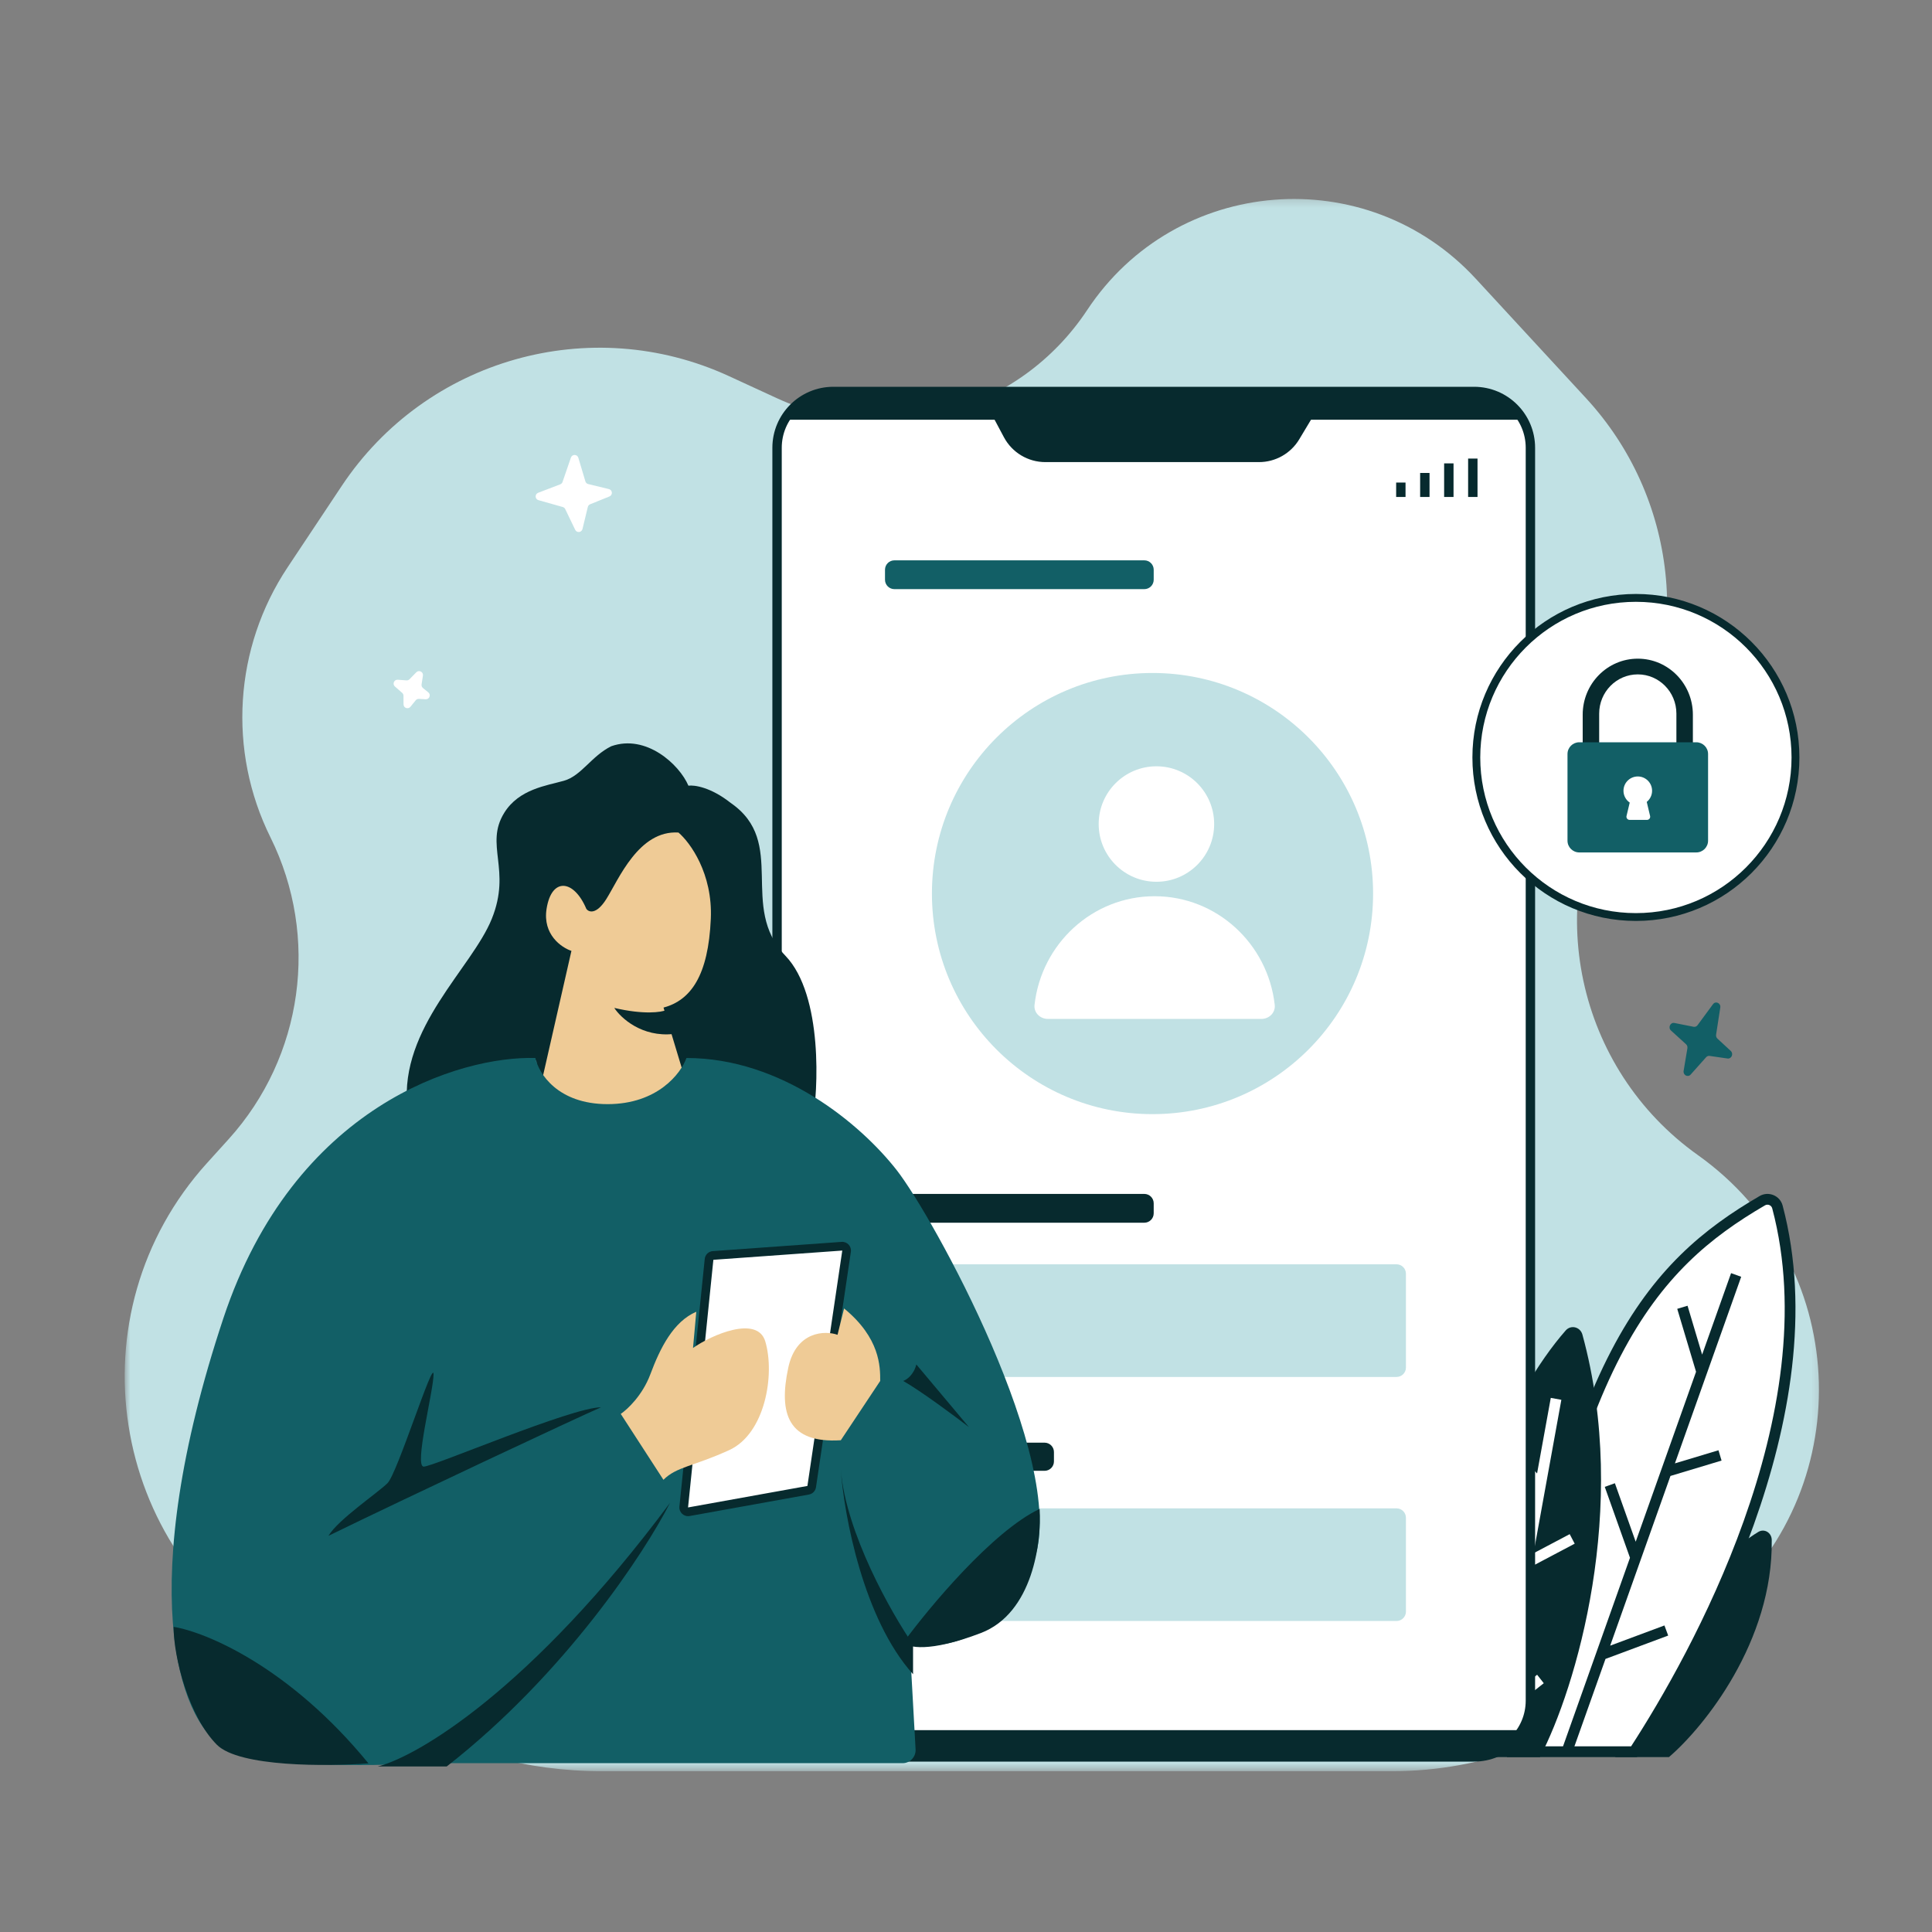 <svg width="200" height="200" viewBox="0 0 200 200" fill="none" xmlns="http://www.w3.org/2000/svg">
<rect x="0" y="0" width="200" height="200" fill="#808080" stroke="none"/>
<mask id="mask0_5_654" style="mask-type:luminance" maskUnits="userSpaceOnUse" x="12" y="20" width="177" height="164">
<path d="M12.8 20.267H188.8V183.425H12.8V20.267Z" fill="white"/>
</mask>
<g mask="url(#mask0_5_654)">
<path d="M62.254 183.352H144.14C153.583 183.352 162.7 179.9 169.777 173.646L178.233 166.173C192.604 153.475 191.402 130.696 175.775 119.583C163.196 110.637 159.538 93.558 167.346 80.244L168.229 78.737C175.288 66.702 173.642 51.462 164.177 41.21L152.765 28.846C141.481 16.623 121.727 18.217 112.548 32.09C105.567 42.64 91.938 46.523 80.448 41.233L75.458 38.935C61.125 32.337 44.123 37.156 35.381 50.296L29.777 58.721C24.233 67.054 23.554 77.715 27.998 86.683C33.104 96.996 31.39 109.385 23.673 117.919L21.423 120.406C7.377 135.942 11.198 160.473 29.304 170.996L40.458 177.477C47.077 181.325 54.598 183.352 62.254 183.352Z" fill="#C1E1E4"/>
</g>
<path d="M183.41 159.413C183.55 169.917 176.4 178.788 172.769 181.894H167.206C171.342 167.877 178.181 160.908 182.013 158.588C182.65 158.202 183.402 158.665 183.41 159.413Z" fill="#072A2E"/>
<path d="M183.998 124.944C189.7 146.425 175.331 171.867 169.152 181.335H156.633C162.01 140.806 171.027 130.956 182.425 124.3C183.035 123.944 183.817 124.258 183.998 124.944Z" fill="white"/>
<path fill-rule="evenodd" clip-rule="evenodd" d="M182.704 124.781C183.004 124.606 183.375 124.765 183.46 125.088C186.269 135.671 184.142 147.273 180.506 157.456C176.938 167.45 171.942 176.01 168.852 180.779H157.269C159.946 160.908 163.502 148.563 167.765 140.373C172.056 132.127 177.073 128.071 182.704 124.781ZM184.538 124.802C184.258 123.752 183.067 123.279 182.144 123.819C176.377 127.185 171.188 131.383 166.777 139.858C162.383 148.304 158.773 160.973 156.081 181.263L155.998 181.894H169.454L169.619 181.642C172.721 176.885 177.881 168.117 181.554 157.831C185.223 147.556 187.429 135.7 184.538 124.802Z" fill="#072A2E"/>
<path d="M163.812 138.16C168.737 156.16 163.1 174.869 159.415 181.894H150.235C148.169 159.954 156.562 144.002 162.081 137.729C162.625 137.11 163.596 137.365 163.812 138.16Z" fill="#072A2E"/>
<path fill-rule="evenodd" clip-rule="evenodd" d="M176.204 140.229L179.2 131.796L180.248 132.171L173.387 151.488L177.896 150.131L178.215 151.198L172.925 152.79L166.685 170.358L172.302 168.267L172.69 169.313L166.2 171.731L162.721 181.523L161.673 181.15L168.735 161.26L166.125 153.919L167.173 153.544L169.327 159.598L175.575 142.006L173.627 135.49L174.694 135.169L176.204 140.229Z" fill="#072A2E"/>
<path fill-rule="evenodd" clip-rule="evenodd" d="M159.117 152.533L160.537 144.708L161.631 144.908L158.75 160.792L162.494 158.815L163.012 159.802L158.498 162.185L156.027 175.806L159.123 173.369L159.81 174.246L155.727 177.463L154.954 181.715L153.86 181.515L155.84 170.604L152.575 166.34L153.458 165.66L156.108 169.123L158.869 153.906L156.225 151.044L157.042 150.285L159.117 152.533Z" fill="white"/>
<path d="M60.892 50.11L63.033 50.629C63.413 50.721 63.452 51.248 63.087 51.394L61.094 52.2C60.973 52.248 60.883 52.352 60.852 52.477L60.298 54.765C60.208 55.133 59.708 55.188 59.544 54.846L58.513 52.702C58.462 52.598 58.369 52.519 58.258 52.487L55.744 51.777C55.371 51.673 55.346 51.152 55.708 51.013L57.996 50.138C58.108 50.094 58.196 50.004 58.233 49.892L59.1 47.371C59.229 47 59.756 47.01 59.869 47.385L60.6 49.833C60.642 49.971 60.752 50.075 60.892 50.11Z" fill="white"/>
<path d="M43.785 71.225L44.337 71.673C44.642 71.921 44.45 72.412 44.058 72.39L43.371 72.348C43.239 72.34 43.114 72.396 43.033 72.496L42.489 73.165C42.25 73.46 41.773 73.292 41.773 72.912L41.769 72.025C41.769 71.91 41.719 71.8 41.631 71.723L40.883 71.069C40.592 70.815 40.794 70.333 41.181 70.365L42.071 70.433C42.192 70.444 42.308 70.4 42.392 70.315L43.096 69.596C43.369 69.317 43.842 69.552 43.781 69.94L43.642 70.85C43.619 70.992 43.675 71.135 43.785 71.225Z" fill="white"/>
<path d="M177.331 103.952L175.729 106.127C175.631 106.258 175.473 106.323 175.317 106.292L173.335 105.898C172.908 105.815 172.652 106.381 172.981 106.681L174.538 108.098C174.652 108.202 174.706 108.36 174.679 108.517L174.288 110.854C174.215 111.294 174.725 111.565 175.015 111.24L176.615 109.446C176.708 109.34 176.844 109.288 176.979 109.308L178.831 109.575C179.248 109.635 179.483 109.085 179.167 108.792L177.79 107.519C177.679 107.417 177.627 107.26 177.65 107.108L178.083 104.3C178.154 103.842 177.602 103.585 177.331 103.952Z" fill="#125F66"/>
<path d="M80.442 46.356C80.442 43.135 83.052 40.525 86.271 40.525H152.596C155.817 40.525 158.427 43.135 158.427 46.356V176.046C158.427 179.265 155.817 181.875 152.596 181.875H86.271C83.052 181.875 80.442 179.265 80.442 176.046V46.356Z" fill="white"/>
<path fill-rule="evenodd" clip-rule="evenodd" d="M79.956 46.356C79.956 42.867 82.783 40.04 86.271 40.04H152.596C156.085 40.04 158.913 42.867 158.913 46.356V176.044C158.913 179.533 156.085 182.36 152.596 182.36H86.271C82.783 182.36 79.956 179.533 79.956 176.044V46.356ZM86.271 41.013C83.321 41.013 80.927 43.404 80.927 46.356V176.044C80.927 178.996 83.321 181.39 86.271 181.39H152.596C155.548 181.39 157.942 178.996 157.942 176.044V46.356C157.942 43.404 155.548 41.013 152.596 41.013H86.271Z" fill="#072A2E"/>
<path d="M142.142 92.5C142.142 105.113 131.919 115.335 119.308 115.335C106.696 115.335 96.473 105.113 96.473 92.5C96.473 79.89 106.696 69.667 119.308 69.667C131.919 69.667 142.142 79.89 142.142 92.5Z" fill="#C1E1E4"/>
<path d="M103.927 45.265L101.4 40.525H137.469L134.498 45.477C133.619 46.942 132.038 47.837 130.331 47.837H108.215C106.421 47.837 104.773 46.848 103.927 45.265Z" fill="#072A2E"/>
<path d="M157.471 43.45H80.9C83.435 40.915 85.856 40.444 86.75 40.525H151.621C154.742 40.525 156.821 42.475 157.471 43.45Z" fill="#072A2E"/>
<path d="M157.412 179.102H81.412C84.048 181.679 85.569 182.158 86.498 182.075H152.327C155.569 182.075 156.735 180.094 157.412 179.102Z" fill="#072A2E"/>
<path d="M91.615 58.979C91.615 58.442 92.05 58.006 92.588 58.006H118.46C118.996 58.006 119.431 58.442 119.431 58.979V60.017C119.431 60.552 118.996 60.987 118.46 60.987H92.588C92.05 60.987 91.615 60.552 91.615 60.017V58.979Z" fill="#125F66"/>
<path d="M91.615 124.567C91.615 124.029 92.05 123.594 92.588 123.594H118.46C118.996 123.594 119.431 124.029 119.431 124.567V125.602C119.431 126.14 118.996 126.575 118.46 126.575H92.588C92.05 126.575 91.615 126.14 91.615 125.602V124.567Z" fill="#072A2E"/>
<path d="M91.615 150.315C91.615 149.779 92.05 149.344 92.588 149.344H108.133C108.669 149.344 109.104 149.779 109.104 150.315V151.285C109.104 151.823 108.669 152.258 108.133 152.258H92.588C92.05 152.258 91.615 151.823 91.615 151.285V150.315Z" fill="#072A2E"/>
<path d="M91.615 131.852C91.615 131.317 92.05 130.881 92.588 130.881H144.571C145.106 130.881 145.542 131.317 145.542 131.852V141.571C145.542 142.106 145.106 142.542 144.571 142.542H92.588C92.05 142.542 91.615 142.106 91.615 141.571V131.852Z" fill="#C1E1E4"/>
<path d="M91.615 157.117C91.615 156.579 92.05 156.146 92.588 156.146H144.571C145.106 156.146 145.542 156.579 145.542 157.117V166.833C145.542 167.371 145.106 167.804 144.571 167.804H92.588C92.05 167.804 91.615 167.371 91.615 166.833V157.117Z" fill="#C1E1E4"/>
<path fill-rule="evenodd" clip-rule="evenodd" d="M151.979 47.471H152.952V51.446H151.979V47.471Z" fill="#072A2E"/>
<path fill-rule="evenodd" clip-rule="evenodd" d="M149.496 47.969H150.469V51.446H149.496V47.969Z" fill="#072A2E"/>
<path fill-rule="evenodd" clip-rule="evenodd" d="M147.012 48.96H147.985V51.446H147.012V48.96Z" fill="#072A2E"/>
<path fill-rule="evenodd" clip-rule="evenodd" d="M144.529 49.954H145.5V51.446H144.529V49.954Z" fill="#072A2E"/>
<path d="M119.527 92.777C113.1 92.777 107.804 97.694 107.094 104.023C107.002 104.823 107.665 105.477 108.469 105.477H130.583C131.39 105.477 132.05 104.823 131.96 104.023C131.248 97.694 125.954 92.777 119.527 92.777Z" fill="white"/>
<path d="M125.69 85.304C125.69 88.606 123.015 91.281 119.712 91.281C116.412 91.281 113.735 88.606 113.735 85.304C113.735 82.004 116.412 79.327 119.712 79.327C123.015 79.327 125.69 82.004 125.69 85.304Z" fill="white"/>
<path d="M68.823 104.665L70.798 110.771C71.588 113.64 68.823 116.662 62.244 116.662C56.979 116.662 55.929 113.656 56.192 111.223L57.769 102.84C56.454 101.535 55.4 100.752 55.4 94.494C55.4 86.669 59.612 83.8 64.612 83.8C69.612 83.8 73.823 87.969 73.823 95.537C73.825 102.056 70.315 104.144 68.823 104.665Z" fill="#EFCB96"/>
<path d="M81.312 98.946C85.227 103.029 84.702 113.083 84.102 116.146C77.76 111.444 73.469 109.885 71.246 109.708C70.888 109.679 70.823 110.51 70.573 110.546L68.688 104.306C71.521 103.54 73.325 100.988 73.583 95.117C73.79 90.421 71.435 87.204 70.233 86.183C66.11 85.927 64.05 91.033 62.763 93.075C61.731 94.708 60.958 94.435 60.702 94.096C59.413 91.033 57.094 90.777 56.579 94.096C56.167 96.75 58.125 98.094 59.154 98.435L56.192 111.448C55.846 111.467 55.519 110.321 55.519 109.81C50.013 110.421 43.962 113.331 42.158 114.54C41.385 106.373 48.85 100.221 50.91 95.117C52.973 90.013 50.138 87.458 52.2 84.142C53.727 81.681 56.579 81.333 58.381 80.823C60.185 80.312 61.217 78.271 63.277 77.25C66.883 75.973 70.319 79.121 71.265 81.333C71.865 81.248 73.583 81.485 75.644 83.121C81.569 87.204 76.417 93.84 81.312 98.946Z" fill="#072A2E"/>
<path d="M63.59 104.34C66.658 105.058 68.45 104.79 68.963 104.565L69.729 107.035C66.454 107.396 64.271 105.388 63.59 104.34Z" fill="#072A2E"/>
<path d="M62.9 114.3C68.069 114.3 70.494 111.117 71.06 109.523C80.919 109.523 89.079 116.346 92.819 121.123C96.558 125.898 110.498 151.142 107.098 161.375C104.379 169.563 97.806 170.813 94.179 170.244L94.781 181.096C94.823 181.871 94.208 182.525 93.433 182.525H43.521C38.308 182.865 26.929 183.002 23.121 180.819C18.363 178.09 13.942 164.104 23.121 136.473C30.465 114.369 47.715 109.296 55.421 109.523C55.76 111.117 57.733 114.3 62.9 114.3Z" fill="#125F66"/>
<path d="M38.142 182.544C29.946 172.521 21.279 168.946 17.971 168.41C17.971 171.623 19.571 177.725 22.452 180.617C24.758 182.929 33.873 182.867 38.142 182.544Z" fill="#072A2E"/>
<path d="M101.535 169.052C106.915 166.996 107.833 159.629 107.621 156.202C102.752 158.515 96.2 166.375 93.531 170.017C93.958 170.552 96.158 171.108 101.535 169.052Z" fill="#072A2E"/>
<path d="M62.221 145.683C59.842 146.706 42.16 155.006 34.002 158.988C35.021 157.281 39.102 154.552 40.121 153.529C41.142 152.506 44.881 140.567 44.881 142.271C44.881 143.977 42.842 151.823 43.862 151.823C44.881 151.823 59.16 145.683 62.221 145.683Z" fill="#072A2E"/>
<path d="M69.36 155.575C54.946 174.952 43.181 181.842 39.102 182.865H46.242C58.481 173.315 66.754 160.694 69.36 155.575Z" fill="#072A2E"/>
<path d="M87.04 152.165C87.583 158.715 92.252 166.946 94.519 170.244V173.315C89.352 167.583 87.379 156.827 87.04 152.165Z" fill="#072A2E"/>
<path d="M93.5 142.954C95.404 144.046 98.825 146.594 100.3 147.729L94.858 141.248C94.588 142.34 93.84 142.84 93.5 142.954Z" fill="#072A2E"/>
<path d="M73.402 130.369L70.781 156.004C70.75 156.302 71.014 156.546 71.308 156.494L83.662 154.269C83.852 154.233 84 154.083 84.027 153.892L87.638 129.525C87.679 129.24 87.448 128.988 87.16 129.008L73.817 129.965C73.6 129.981 73.423 130.15 73.402 130.369Z" fill="white"/>
<path fill-rule="evenodd" clip-rule="evenodd" d="M87.129 128.558C87.702 128.517 88.167 129.021 88.081 129.592L84.471 153.958C84.415 154.34 84.121 154.644 83.742 154.713L71.388 156.938C70.798 157.044 70.273 156.554 70.333 155.958L72.954 130.323C72.998 129.888 73.348 129.546 73.785 129.515L87.129 128.558ZM87.192 129.458L73.848 130.415L71.227 156.05L83.583 153.825L87.192 129.458Z" fill="#072A2E"/>
<path d="M91.119 142.954L87.04 149.094C81.6 149.435 80.579 146.367 81.6 141.59C82.417 137.769 85.454 137.723 86.7 138.179L87.379 135.45C91.119 138.521 91.119 141.477 91.119 142.954Z" fill="#EFCB96"/>
<path d="M67.321 142.273C66.504 144.456 64.939 145.91 64.26 146.367L68.679 153.188C70.04 151.823 71.74 151.823 75.479 150.119C79.221 148.413 80.24 142.273 79.221 138.86C78.404 136.131 73.667 138.179 71.74 139.544L72.079 135.792C69.7 136.815 68.34 139.544 67.321 142.273Z" fill="#EFCB96"/>
<path d="M185.867 78.412C185.867 87.535 178.471 94.929 169.348 94.929C160.225 94.929 152.829 87.535 152.829 78.412C152.829 69.29 160.225 61.894 169.348 61.894C178.471 61.894 185.867 69.29 185.867 78.412Z" fill="white"/>
<path fill-rule="evenodd" clip-rule="evenodd" d="M169.348 62.3C160.45 62.3 153.235 69.513 153.235 78.412C153.235 87.31 160.45 94.525 169.348 94.525C178.246 94.525 185.46 87.31 185.46 78.412C185.46 69.513 178.246 62.3 169.348 62.3ZM152.423 78.412C152.423 69.065 160 61.487 169.348 61.487C178.694 61.487 186.273 69.065 186.273 78.412C186.273 87.758 178.694 95.335 169.348 95.335C160 95.335 152.423 87.758 152.423 78.412Z" fill="#072A2E"/>
<path fill-rule="evenodd" clip-rule="evenodd" d="M169.544 68.185C166.394 68.185 163.84 70.781 163.84 73.983V77.952C163.84 78.423 164.223 78.806 164.694 78.806C165.165 78.806 165.546 78.423 165.546 77.952V73.875C165.546 71.631 167.335 69.812 169.544 69.812C171.75 69.812 173.54 71.631 173.54 73.875V77.74C173.54 78.21 173.923 78.592 174.394 78.592C174.865 78.592 175.246 78.21 175.246 77.74V73.983C175.246 70.781 172.694 68.185 169.544 68.185Z" fill="#072A2E"/>
<path d="M162.267 78.056C162.267 77.383 162.812 76.84 163.485 76.84H175.6C176.273 76.84 176.819 77.383 176.819 78.056V87.025C176.819 87.698 176.273 88.244 175.6 88.244H163.485C162.812 88.244 162.267 87.698 162.267 87.025V78.056Z" fill="#125F66"/>
<path fill-rule="evenodd" clip-rule="evenodd" d="M170.471 83.013C170.808 82.742 171.023 82.325 171.023 81.858C171.023 81.042 170.36 80.379 169.544 80.379C168.725 80.379 168.062 81.042 168.062 81.858C168.062 82.367 168.319 82.817 168.708 83.083L168.377 84.471C168.329 84.677 168.485 84.875 168.698 84.875H170.498C170.71 84.875 170.867 84.677 170.817 84.471L170.471 83.013Z" fill="white"/>
</svg>
